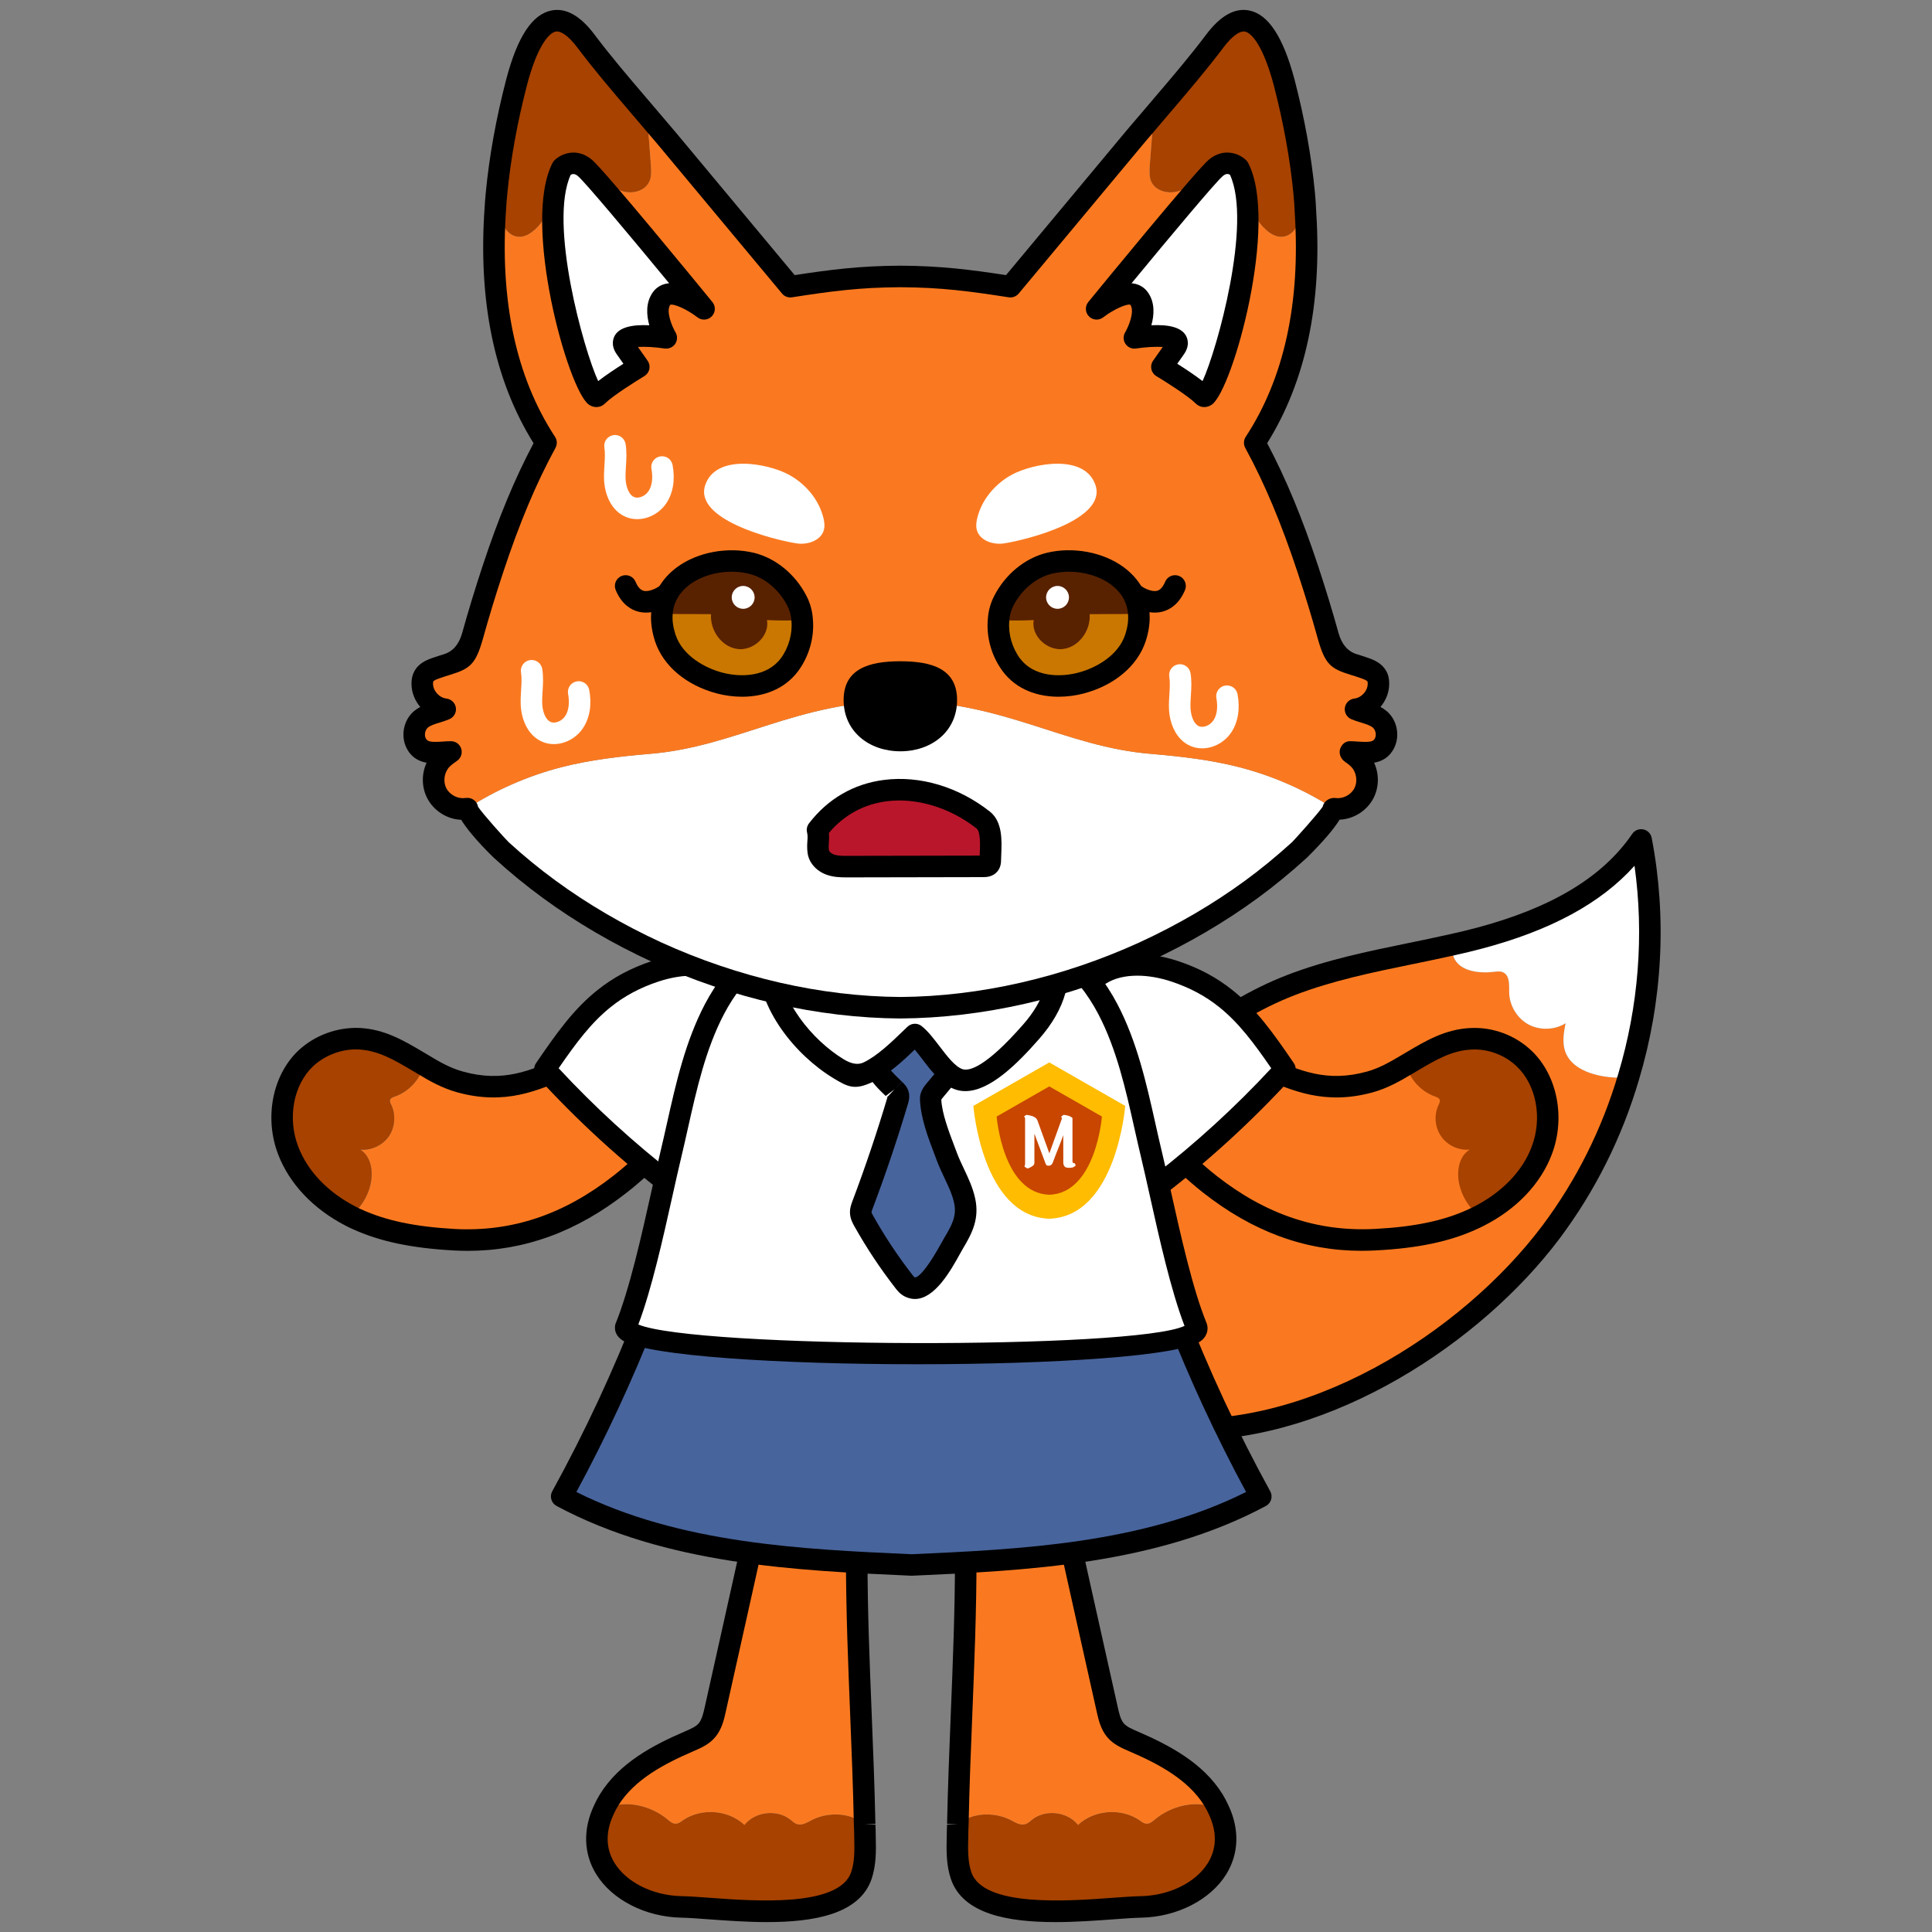 <?xml version="1.0" encoding="UTF-8"?>
<svg xmlns="http://www.w3.org/2000/svg" version="1.1" viewBox="0 0 390 390">
  <rect x="0" y="0" width="390" height="390" fill="#808080" stroke="none"/>
  <defs>
    <style>
      .cls-1 {
        fill: #582200;
      }

      .cls-2 {
        fill: #48649c;
      }

      .cls-3 {
        fill: #c84600;
      }

      .cls-4 {
        fill: #ba162b;
      }

      .cls-5 {
        fill: #fa7920;
      }

      .cls-6 {
        fill: #fff;
      }

      .cls-7 {
        fill: #ffbc00;
      }

      .cls-8 {
        fill: #a74200;
      }

      .cls-9 {
        fill: #c97700;
      }
    </style>
  </defs>
  <!-- Generator: Adobe Illustrator 28.7.1, SVG Export Plug-In . SVG Version: 1.2.0 Build 142)  -->
  <g>
    <g id="_레이어_1" data-name="레이어_1">
      <g>
        <g>
          <path class="cls-5" d="M304.65,200.43c.078,2.6,1.62,5.15,3.911,6.381,2.327,1.225,5.254,1.123,7.467-.246-.359,1.834-.691,3.811-.098,5.616,1.16,3.467,5.323,4.866,8.968,5.257,1.241.138,2.569.149,3.857-.054-3.321,11.26-8.63,21.932-15.683,31.345-17.273,22.986-49.964,42.87-79.759,39.494-31.071-3.507-19.858-40.872-8.573-59.025,8.394-13.492,20.924-24.548,35.831-30.338,10.481-4.046,21.667-5.683,32.623-8.161-.097.865-.052,1.704.243,2.496,1.161,2.878,5.039,3.336,8.105,2.987.647-.083,1.33-.174,1.937.119,1.347.707,1.15,2.622,1.172,4.128Z"/>
          <path class="cls-6" d="M298.516,189.416c12.637-3.342,25.413-9.104,32.769-19.862,3.05,15.821,2.107,32.348-2.53,47.83-1.288.203-2.616.191-3.857.054-3.645-.391-7.809-1.79-8.968-5.257-.593-1.805-.261-3.782.098-5.616-2.213,1.369-5.14,1.471-7.467.246-2.291-1.232-3.833-3.781-3.911-6.381-.022-1.506.175-3.421-1.172-4.128-.607-.292-1.29-.202-1.937-.119-3.066.349-6.944-.109-8.105-2.987-.295-.792-.34-1.631-.243-2.496,1.767-.402,3.569-.81,5.322-1.284Z"/>
        </g>
        <path d="M240.006,290.769c-2.323,0-4.636-.127-6.937-.389-9.512-1.071-16.071-5.205-19.501-12.28-7.546-15.583,2.804-39.553,9.328-50.047,8.935-14.366,22.036-25.452,36.89-31.217,7.942-3.067,16.332-4.789,24.444-6.455,2.832-.582,5.668-1.163,8.483-1.802,1.782-.403,3.536-.801,5.233-1.261,15.254-4.033,25.568-10.244,31.547-18.991.495-.721,1.358-1.073,2.235-.9.859.179,1.524.856,1.69,1.717,3.087,16.019,2.196,32.916-2.581,48.856-3.437,11.651-8.829,22.428-16.025,32.032-15.813,21.039-45.762,40.737-74.806,40.737ZM329.949,174.768c-6.771,7.558-16.933,13.06-30.879,16.748-1.747.472-3.554.884-5.332,1.287-2.91.659-5.771,1.246-8.631,1.833-7.942,1.63-16.152,3.315-23.754,6.25-13.977,5.428-26.325,15.89-34.765,29.461-7.079,11.379-15.342,32.987-9.109,45.857,2.737,5.647,8.147,8.964,16.078,9.858,29.475,3.391,61.451-16.905,77.78-38.637,6.884-9.19,12.047-19.504,15.335-30.656v-.007c4.102-13.691,5.219-28.109,3.278-41.994Z"/>
      </g>
      <g>
        <g>
          <path class="cls-8" d="M233.112,367.302c3.186-2.716,8.4-4.128,12.347-2.245.181.072.362.181.543.29,5.178,10.971-4.779,19.335-15.606,19.588-8.509.145-32.804,4.2-36.389-6.336-.833-2.498-.797-5.178-.724-7.821,0-.869.036-1.702.072-2.571,1.122-.797,2.317-1.412,3.657-1.702,2.245-.507,4.924-.181,6.952.869.978.507,2.028,1.195,3.078.833.471-.145.869-.543,1.267-.869,2.716-2.172,7.169-1.666,9.305,1.05,3.259-3.078,8.726-3.476,12.419-.941.434.326.905.688,1.485.688.616,0,1.122-.434,1.593-.833Z"/>
          <path class="cls-5" d="M244.952,363.356c.398.652.76,1.34,1.05,1.991-.181-.109-.362-.217-.543-.29-3.947-1.883-9.161-.471-12.347,2.245-.471.398-.978.833-1.593.833-.579,0-1.05-.362-1.485-.688-3.693-2.535-9.161-2.136-12.419.941-2.136-2.716-6.59-3.222-9.305-1.05-.398.326-.797.724-1.267.869-1.05.362-2.1-.326-3.078-.833-2.028-1.05-4.707-1.376-6.952-.869-1.34.29-2.535.905-3.657,1.702.362-17.887,1.593-35.737,1.593-53.551,0-4.997-1.267-13.578,2.426-17.488,3.114-3.367,11.188-1.702,15.461-.036,3.548,16.004,7.097,31.971,10.681,47.975.326,1.448.688,3.005,1.666,4.164.941,1.122,2.354,1.702,3.693,2.281,6.228,2.679,12.528,6.047,16.076,11.804Z"/>
        </g>
        <path d="M213.006,388c-9.36,0-18.625-1.559-21.055-8.702-.919-2.754-.925-5.516-.84-8.582-.002-.771.03-1.57.065-2.397l2.178-.113-2.173-.042c.152-7.425.451-14.844.75-22.255.415-10.258.843-20.862.843-31.254,0-.919-.044-1.966-.092-3.08-.226-5.375-.509-12.065,3.113-15.897,4.027-4.36,13.101-2.411,17.828-.569l1.082.421.251,1.131c3.547,16.004,7.097,31.968,10.682,47.972.258,1.156.552,2.465,1.202,3.239.58.686,1.627,1.139,2.737,1.619,6.389,2.751,13.295,6.354,17.223,12.722.453.75.859,1.52,1.185,2.249,2.263,4.791,2.111,9.734-.446,13.875-3.189,5.162-9.901,8.603-17.096,8.769-1.46.025-3.377.166-5.573.329-3.585.262-7.737.566-11.867.566ZM203.353,297.382c-1.952,0-3.568.378-4.381,1.262-2.38,2.518-2.13,8.43-1.948,12.747.051,1.181.097,2.288.097,3.264,0,10.48-.431,21.131-.847,31.427-.299,7.383-.598,14.773-.746,22.167l-.011.248c-.032.767-.062,1.51-.062,2.281-.076,2.8-.08,5.06.613,7.135,2.415,7.1,19.373,5.859,28.489,5.187,2.291-.166,4.289-.311,5.802-.336,5.749-.134,11.05-2.769,13.482-6.708,1.786-2.889,1.853-6.273.194-9.784-.272-.615-.594-1.216-.944-1.793-3.285-5.325-9.466-8.518-15.077-10.933-1.616-.697-3.264-1.407-4.498-2.878-1.333-1.581-1.768-3.525-2.118-5.085-3.501-15.618-6.966-31.204-10.427-46.819-2.507-.849-5.304-1.383-7.62-1.383Z"/>
      </g>
      <g>
        <g>
          <path class="cls-8" d="M134.78,367.302c-3.186-2.716-8.4-4.128-12.347-2.245-.181.072-.362.181-.543.29-5.178,10.971,4.779,19.335,15.606,19.588,8.509.145,32.804,4.2,36.389-6.336.833-2.498.797-5.178.724-7.821,0-.869-.036-1.702-.072-2.571-1.122-.797-2.317-1.412-3.657-1.702-2.245-.507-4.924-.181-6.952.869-.978.507-2.028,1.195-3.078.833-.471-.145-.869-.543-1.267-.869-2.716-2.172-7.169-1.666-9.305,1.05-3.259-3.078-8.726-3.476-12.419-.941-.434.326-.905.688-1.485.688-.616,0-1.122-.434-1.593-.833Z"/>
          <path class="cls-5" d="M122.94,363.356c-.398.652-.76,1.34-1.05,1.991.181-.109.362-.217.543-.29,3.947-1.883,9.161-.471,12.347,2.245.471.398.978.833,1.593.833.579,0,1.05-.362,1.485-.688,3.693-2.535,9.161-2.136,12.419.941,2.136-2.716,6.59-3.222,9.305-1.05.398.326.797.724,1.267.869,1.05.362,2.1-.326,3.078-.833,2.028-1.05,4.707-1.376,6.952-.869,1.34.29,2.535.905,3.657,1.702-.362-17.887-1.593-35.737-1.593-53.551,0-4.997,1.267-13.578-2.426-17.488-3.114-3.367-11.188-1.702-15.461-.036-3.548,16.004-7.097,31.971-10.681,47.975-.326,1.448-.688,3.005-1.666,4.164-.941,1.122-2.354,1.702-3.693,2.281-6.228,2.679-12.528,6.047-16.076,11.804Z"/>
        </g>
        <path d="M154.879,388c-4.128,0-8.276-.304-11.861-.566-2.194-.163-4.111-.304-5.558-.329-7.21-.166-13.919-3.607-17.107-8.769-2.556-4.141-2.709-9.084-.426-13.917.306-.69.711-1.46,1.16-2.196,3.934-6.382,10.838-9.985,17.071-12.666,1.266-.548,2.314-1.001,2.889-1.683.656-.778.949-2.09,1.209-3.246,3.584-16,7.132-31.965,10.678-47.968l.251-1.131,1.082-.421c4.724-1.846,13.797-3.794,17.846.587,3.605,3.815,3.322,10.505,3.096,15.88-.048,1.114-.092,2.16-.092,3.08,0,10.392.428,20.996.843,31.254.299,7.411.598,14.83.75,22.255l-2.173.042,2.178.113c.035.827.067,1.627.067,2.457.083,3.006.078,5.767-.836,8.507-2.433,7.153-11.704,8.716-21.067,8.716ZM156.919,298.764c-3.463,15.615-6.927,31.201-10.424,46.816-.35,1.563-.787,3.504-2.123,5.092-1.234,1.467-2.882,2.178-4.335,2.808-5.772,2.482-11.953,5.672-15.247,11.014-.345.566-.661,1.167-.916,1.736-1.676,3.554-1.609,6.937.175,9.826,2.434,3.939,7.733,6.573,13.497,6.708,1.499.025,3.499.17,5.79.336,9.114.675,26.072,1.913,28.492-5.201.688-2.061.684-4.321.61-7.061-.002-.831-.032-1.573-.064-2.341l-.011-.248c-.149-7.394-.447-14.784-.746-22.167-.415-10.297-.847-20.947-.847-31.427,0-.976.046-2.083.097-3.264.182-4.317.431-10.229-1.931-12.729-1.798-1.948-7.39-1.464-12.019.103Z"/>
      </g>
      <g>
        <g>
          <path class="cls-5" d="M297.293,246.106c.439-.185.89-.42,1.309-.636-2.256-1.8-3.826-4.49-4.194-7.368-.28-2.251.318-4.872,2.28-6.037-2.208.211-4.512-.837-5.762-2.661-1.3-1.836-1.49-4.355-.543-6.34.164-.356.358-.731.23-1.077-.147-.377-.565-.503-.901-.636-2.6-.909-4.723-3.046-5.634-5.631-.071-.254-.173-.489-.213-.761-2.332,1.392-4.701,2.723-7.32,3.442-14.79,4.085-21.728-6.016-35.474-7.42-1.933-.171-3.968-.024-5.641.92-7.164,4.111-3.746,15.399.695,19.852,2.581,2.536,5.223,5.034,8.036,7.256,10.043,7.892,20.919,11.955,33.567,11.23,6.715-.349,13.504-1.338,19.565-4.132Z"/>
          <path class="cls-8" d="M294.408,238.103c.368,2.877,1.938,5.567,4.194,7.368,5.57-2.832,10.418-7.389,12.619-13.207,2.389-6.274,1.283-14.012-3.593-18.621-2.856-2.707-6.803-4.146-10.719-3.947-5.003.23-8.947,2.87-13.044,5.263.04.273.142.508.213.761.911,2.586,3.034,4.723,5.634,5.631.337.133.754.259.901.636.128.346-.066.721-.23,1.077-.946,1.985-.757,4.505.543,6.34,1.25,1.824,3.553,2.873,5.762,2.661-1.962,1.165-2.559,3.786-2.28,6.037Z"/>
        </g>
        <path d="M274.842,252.493c-11.453,0-21.958-3.868-32.025-11.778-3.009-2.38-5.841-5.081-8.217-7.415-3.179-3.189-6.124-9.667-5.353-15.427.467-3.493,2.231-6.209,5.102-7.857,1.853-1.043,4.172-1.436,6.916-1.199,5.848.598,10.403,2.606,14.808,4.551,6.308,2.783,11.757,5.184,19.893,2.938,2.397-.658,4.667-1.948,6.785-3.214l1.223-.721c3.829-2.27,7.786-4.614,12.835-4.848,4.526-.23,9.031,1.432,12.312,4.544,5.244,4.95,6.945,13.574,4.13,20.968-2.242,5.926-7.097,11.032-13.663,14.373-.491.251-.976.495-1.446.697-5.403,2.493-11.874,3.868-20.303,4.303-1.008.057-2.008.085-2.998.085ZM239.727,213.089c-1.312,0-2.401.237-3.228.704-1.665.955-2.659,2.525-2.945,4.653-.555,4.169,1.701,9.356,4.109,11.771,2.274,2.235,5,4.837,7.846,7.086,10.063,7.91,20.547,11.393,32.095,10.767,7.874-.407,13.836-1.658,18.779-3.935.431-.187.82-.389,1.188-.573,5.65-2.875,9.759-7.153,11.619-12.068,2.206-5.799.951-12.489-3.055-16.269-2.397-2.277-5.806-3.55-9.116-3.359-3.974.18-7.302,2.153-10.827,4.243l-1.216.718c-2.373,1.418-4.936,2.868-7.853,3.67-9.639,2.655-16.332-.293-22.807-3.154-4.095-1.807-8.327-3.674-13.465-4.201-.392-.035-.767-.053-1.124-.053Z"/>
        <g>
          <path class="cls-6" d="M247.471,201.599c4.607,3.697,8.007,8.512,11.915,14.238-8.105,8.887-17.02,17.036-26.597,24.313-4.144-3.772-2.863-3.006-6.042-7.62-5.522-8.014-10.821-17.174-9.709-26.842,1.263-10.986,11.189-12.571,20.134-9.602,4.159,1.38,7.458,3.234,10.299,5.513Z"/>
          <path d="M232.789,242.32c-.527,0-1.05-.187-1.464-.566-2.981-2.712-3.391-3.292-4.484-5.081-.407-.668-.944-1.545-1.885-2.91-5.933-8.617-11.262-18.012-10.077-28.323.541-4.735,2.631-8.387,6.043-10.564,4.24-2.707,10.424-3.02,16.933-.854,4.187,1.391,7.775,3.313,10.972,5.88h.004c4.745,3.808,8.111,8.5,12.347,14.709.569.831.491,1.945-.187,2.687-8.171,8.964-17.22,17.234-26.887,24.578-.392.297-.852.442-1.315.442ZM229.586,196.951c-2.479,0-4.671.53-6.326,1.588-2.302,1.471-3.67,3.957-4.066,7.397-1.018,8.889,3.886,17.443,9.342,25.36,1.004,1.46,1.581,2.401,2.015,3.112.697,1.139.951,1.559,2.369,2.903,8.465-6.556,16.424-13.832,23.698-21.672-3.578-5.194-6.58-9.193-10.509-12.347-2.786-2.235-5.937-3.918-9.621-5.145-2.408-.799-4.763-1.195-6.902-1.195Z"/>
        </g>
      </g>
      <g>
        <path class="cls-2" d="M237.015,264.499c4.981,12.901,10.83,25.467,17.495,37.585-21.318,11.417-46.406,12.745-70.564,13.829-24.158-1.083-49.246-2.411-70.564-13.829,6.665-12.117,12.514-24.683,17.495-37.585h106.137Z"/>
        <path d="M184.043,318.084c-23.319-1.04-49.529-2.217-71.687-14.084-.513-.276-.893-.743-1.057-1.298-.164-.559-.101-1.156.179-1.665,6.6-11.997,12.445-24.557,17.374-37.322.324-.838,1.128-1.39,2.026-1.39h106.138c.898,0,1.704.552,2.026,1.39,4.936,12.775,10.781,25.335,17.372,37.322.279.509.347,1.107.18,1.665-.166.555-.545,1.022-1.057,1.298-22.16,11.867-48.368,13.044-71.493,14.084ZM116.351,301.176c20.894,10.463,45.716,11.58,67.692,12.567,21.788-.987,46.603-2.104,67.497-12.567-6.015-11.128-11.393-22.718-16.011-34.507h-103.166c-4.613,11.778-9.992,23.372-16.012,34.507Z"/>
      </g>
      <g>
        <g>
          <g>
            <path class="cls-5" d="M78.478,229.405c1.25-1.824,1.471-4.324.512-6.359-.183-.325-.377-.7-.23-1.077.128-.346.565-.503.932-.617,2.6-.909,4.723-3.046,5.634-5.631.071-.254.142-.508.213-.761,2.313,1.423,4.671,2.704,7.32,3.442,14.79,4.085,21.697-6.035,35.424-7.408,1.952-.202,3.987-.055,5.691.908,7.164,4.111,3.696,15.411-.726,19.833-2.55,2.555-5.192,5.053-8.055,7.287-10.024,7.861-20.9,11.924-33.567,11.23-6.696-.379-13.454-1.35-19.565-4.132-.439-.185-.859-.401-1.309-.636,2.275-1.831,3.845-4.521,4.213-7.398.28-2.251-.306-4.822-2.249-6.018,2.208.211,4.481-.856,5.762-2.661Z"/>
            <path class="cls-8" d="M79.692,221.352c-.368.114-.804.27-.932.617-.147.377.047.752.23,1.077.958,2.035.738,4.535-.512,6.359-1.281,1.805-3.553,2.873-5.762,2.661,1.943,1.195,2.529,3.767,2.249,6.018-.368,2.877-1.938,5.567-4.213,7.398-5.551-2.863-10.337-7.382-12.57-13.219-2.408-6.243-1.314-14.031,3.563-18.64,2.868-2.657,6.834-4.127,10.719-3.947,5.003.23,8.947,2.87,13.075,5.282-.071.254-.142.508-.213.761-.911,2.586-3.034,4.723-5.634,5.631Z"/>
          </g>
          <path d="M94.392,252.5c-.955,0-1.915-.028-2.884-.081-8.578-.488-14.851-1.821-20.346-4.324-.435-.18-.91-.421-1.421-.69-6.495-3.349-11.326-8.451-13.589-14.363-2.846-7.387-1.162-16.025,4.1-20.996,3.347-3.101,7.834-4.717,12.314-4.54,5.04.233,9.006,2.581,12.842,4.855l1.268.75c2.035,1.248,4.263,2.503,6.764,3.196,8.136,2.252,13.562-.152,19.847-2.935,4.402-1.945,8.953-3.957,14.778-4.54,2.751-.293,5.092.113,6.976,1.177,2.878,1.651,4.637,4.363,5.101,7.846.766,5.767-2.189,12.245-5.359,15.417-2.141,2.143-5.016,4.936-8.255,7.461-10.076,7.903-20.618,11.768-32.138,11.768ZM71.829,211.834c-3.113,0-6.297,1.245-8.608,3.384-3.997,3.78-5.242,10.473-3.011,16.265,1.881,4.918,5.977,9.204,11.538,12.068.407.212.769.403,1.153.562,5.044,2.298,10.839,3.511,18.85,3.971,11.571.615,22.054-2.892,32.103-10.77,3.055-2.387,5.802-5.053,7.857-7.114,2.417-2.415,4.68-7.602,4.126-11.771-.283-2.122-1.273-3.684-2.944-4.643-1.073-.605-2.549-.81-4.386-.633-5.143.516-9.372,2.387-13.461,4.194-6.457,2.853-13.136,5.81-22.764,3.147-3.023-.838-5.67-2.327-7.862-3.674l-1.225-.721c-3.532-2.093-6.869-4.07-10.827-4.25-.179-.011-.359-.014-.537-.014Z"/>
        </g>
        <g>
          <path class="cls-6" d="M121.913,201.599c-4.607,3.697-8.007,8.512-11.915,14.238,8.105,8.887,17.02,17.036,26.597,24.313,4.144-3.772,2.863-3.006,6.042-7.62,5.522-8.014,10.821-17.174,9.709-26.842-1.263-10.986-11.189-12.571-20.134-9.602-4.159,1.38-7.458,3.234-10.299,5.513Z"/>
          <path d="M136.595,242.32c-.461,0-.925-.145-1.314-.442-9.669-7.344-18.716-15.615-26.889-24.578-.679-.743-.757-1.856-.189-2.687,4.238-6.209,7.604-10.901,12.351-14.709h0c3.2-2.567,6.789-4.491,10.972-5.88,6.522-2.164,12.697-1.855,16.933.854,3.41,2.175,5.5,5.829,6.045,10.564,1.186,10.318-4.144,19.709-10.079,28.323-.942,1.365-1.48,2.245-1.886,2.91-1.093,1.789-1.501,2.369-4.482,5.081-.412.378-.937.566-1.462.566ZM112.768,215.638c7.275,7.839,15.234,15.116,23.696,21.672,1.414-1.34,1.671-1.761,2.367-2.899.435-.714,1.01-1.651,2.015-3.115,5.456-7.913,10.364-16.463,9.34-25.36-.394-3.44-1.763-5.926-4.065-7.397-3.085-1.968-8.028-2.116-13.226-.392-3.684,1.223-6.833,2.907-9.623,5.145h0c-3.927,3.154-6.927,7.153-10.505,12.347Z"/>
        </g>
      </g>
      <g>
        <g>
          <path class="cls-6" d="M232.462,233.17c-2.403-10.011-4.063-20.379-8.845-29.497-4.782-9.118-13.573-16.984-23.865-17.242-4.294-.108-11.518,2.046-15.825,1.798-4.307.248-11.534-1.906-15.825-1.798-10.293.258-19.083,8.124-23.865,17.242-4.782,9.118-6.442,19.486-8.845,29.497-2.301,9.578-5.334,25.577-9.069,34.696-1.903,6.481,118.387,7.76,115.206-.005-3.733-9.114-6.766-25.113-9.067-34.691Z"/>
          <path d="M185.15,275.392c-27.152,0-54.644-1.616-59.509-4.834-1.842-1.22-1.54-2.836-1.402-3.303,2.848-6.983,5.295-17.966,7.263-26.788.635-2.846,1.227-5.509,1.779-7.807.465-1.938.903-3.89,1.34-5.841,1.825-8.14,3.709-16.559,7.694-24.154,4.561-8.702,13.718-18.106,25.733-18.404,2.297-.076,5.055.419,7.993.923,2.838.49,5.781,1.01,7.761.877,2.258.122,5.175-.389,8.011-.875,2.94-.504,5.755-.983,7.995-.925,12.015.299,21.173,9.703,25.734,18.404,3.985,7.592,5.87,16.004,7.691,24.136.438,1.959.877,3.918,1.344,5.863h0c.548,2.281,1.139,4.926,1.768,7.754,1.97,8.84,4.42,19.84,7.199,26.618.403.99.347,2.454-1.032,3.585-3.879,3.182-30.451,4.77-57.36,4.77ZM128.853,267.369c11.58,4.827,100.047,5.074,110.259.283-2.744-7.139-5.099-17.711-7.008-26.286-.626-2.808-1.209-5.428-1.75-7.691-.474-1.962-.916-3.943-1.361-5.923-1.761-7.86-3.582-15.986-7.298-23.072-3.989-7.606-11.863-15.825-21.993-16.078-1.913-.023-4.549.419-7.153.865-3.078.529-6.257,1.075-8.746.932-2.228.149-5.419-.403-8.495-.932-2.606-.447-5.286-.907-7.15-.865-10.134.253-18.007,8.472-21.995,16.078-3.718,7.09-5.539,15.222-7.302,23.086-.442,1.977-.884,3.95-1.354,5.909-.546,2.277-1.135,4.915-1.764,7.737-1.881,8.447-4.197,18.832-6.888,25.957Z"/>
        </g>
        <g>
          <path class="cls-2" d="M180.549,219.91c.31.295.64.603.763,1.013.131.437.002.906-.129,1.344-2.104,7.054-4.459,14.034-7.058,20.921-.199.527-.403,1.074-.372,1.637.033.6.329,1.15.624,1.675,2.388,4.257,5.096,8.336,8.092,12.189.318.409.654.828,1.116,1.063,3.611,1.836,7.652-6.687,8.974-8.896,1.655-2.763,2.884-5.143,2.174-8.455-.668-3.117-2.466-5.887-3.574-8.849-1.336-3.573-3.159-7.919-3.281-11.741-.02-.625.392-1.173.79-1.656,1.352-1.639,2.803-3.226,3.792-5.106.988-1.88,1.472-4.145.756-6.144-1.782-4.974-8.725-4.951-12.075-1.708-1.386,1.341-2.676,3.316-3.784,4.882-2.109,2.978.887,5.633,3.192,7.833Z"/>
          <path d="M184.695,262.217c-.677,0-1.375-.163-2.095-.527-.918-.474-1.478-1.192-1.848-1.669-3.059-3.935-5.841-8.129-8.271-12.461-.309-.548-.834-1.478-.898-2.617-.058-1.018.269-1.888.507-2.521,2.569-6.803,4.927-13.794,7.01-20.777.009-.028.019-.057.028-.088-.018-.018-.037-.035-.055-.053l.101-.11c.005-.018.009-.039.012-.06l-.138.149.138-.149c.004-.018.005-.035.009-.053l.009.035,1.344-1.407-1.756,1.326c-2.366-2.249-6.326-6.011-3.211-10.413l.541-.774c1.029-1.474,2.194-3.143,3.508-4.416,2.426-2.351,6.329-3.398,9.713-2.61,2.866.668,4.968,2.496,5.917,5.148.852,2.383.541,5.184-.879,7.889-.935,1.779-2.178,3.26-3.38,4.689l-.659.789c-.186.226-.297.382-.329.453.133,2.769,1.496,6.361,2.698,9.529l.481,1.273c.396,1.057.888,2.09,1.375,3.122.895,1.888,1.819,3.84,2.29,6.032.868,4.059-.589,6.941-2.436,10.028-.159.265-.361.633-.599,1.061-1.858,3.356-5.088,9.183-9.128,9.183ZM182.082,218.368c.408.392,1.025.987,1.31,1.931.322,1.068.042,2.015-.124,2.581-2.114,7.09-4.507,14.179-7.111,21.074-.087.23-.233.619-.235.753.018.141.256.566.347.725,2.325,4.148,4.987,8.157,7.915,11.923.097.124.318.41.414.477.118.071,1.37.417,5.424-6.902.267-.484.495-.891.674-1.192,1.506-2.518,2.454-4.356,1.913-6.881-.362-1.701-1.142-3.345-1.966-5.085-.541-1.146-1.08-2.288-1.519-3.462l-.472-1.252c-1.324-3.486-2.825-7.436-2.944-11.181-.046-1.485.85-2.578,1.282-3.105l.686-.82c1.103-1.312,2.143-2.553,2.861-3.918.836-1.588,1.068-3.193.635-4.402-.557-1.556-1.837-2.153-2.811-2.38-1.978-.46-4.321.159-5.707,1.499-1.013.979-2.049,2.468-2.963,3.78l-.56.799c-.741,1.047-.17,2.069,2.657,4.756.002.004.265.251.267.255l-1.505,1.566,1.533-1.542ZM179.206,221.317c.004.011.007.021.011.035l1.333-1.443-1.344,1.407Z"/>
        </g>
        <g>
          <path class="cls-6" d="M155.2,194.38c-.089,8.448,7.286,17.258,14.025,21.334,2.746,1.661,3.253,2.032,6.017.724,3.467-1.64,6.866-5.151,9.45-7.609,2.81,2.243,5.502,8.083,9.071,9.104,4.682,1.341,11.659-6.553,14.364-9.634,3.961-4.511,6.694-10.172,4.654-16.205-4.172-12.335-17.987-17.161-29.987-16.599-8.548.4-19.799,3.956-25.032,11.167-1.764,2.431-2.533,5.057-2.561,7.719Z"/>
          <path d="M194.879,220.256c-.58.004-1.151-.074-1.713-.233-2.885-.827-5.042-3.66-6.945-6.16-.539-.707-1.063-1.393-1.565-1.991-2.427,2.334-5.364,5.053-8.484,6.527-3.621,1.711-4.959,1.054-7.899-.725-7.737-4.678-15.342-14.119-15.245-23.318.034-3.278,1.034-6.296,2.974-8.971,5.611-7.733,17.448-11.63,26.691-12.061,12.768-.59,27.644,4.759,32.145,18.072,2.005,5.93.248,12.268-5.078,18.332-4.395,5.01-9.925,10.526-14.881,10.526ZM184.692,206.657c.477,0,.956.156,1.354.474,1.296,1.032,2.431,2.525,3.631,4.102,1.494,1.959,3.186,4.183,4.683,4.611,1.271.371,4.537-.322,12.132-8.978,4.307-4.904,5.728-9.639,4.229-14.075-3.776-11.172-16.723-15.646-27.826-15.127-7.938.371-18.64,3.745-23.376,10.274-1.402,1.931-2.123,4.105-2.146,6.464v.002c-.08,7.491,6.625,15.613,12.975,19.449q2.312,1.4,3.964.622c2.721-1.291,5.587-4.049,7.889-6.266l.994-.955c.417-.4.956-.598,1.497-.598ZM155.201,194.38h.035-.035Z"/>
        </g>
        <g>
          <path class="cls-7" d="M211.813,246.014c13.575-.438,15.327-22.772,15.327-22.772l-15.327-8.778-15.327,8.778s1.752,22.334,15.327,22.772Z"/>
          <path class="cls-3" d="M211.813,241.175c9.411-.304,10.625-15.786,10.625-15.786l-10.625-6.086-10.625,6.086s1.214,15.483,10.625,15.786Z"/>
          <path class="cls-6" d="M217.166,235.242c-.258.258-.516.415-.746.446-.244.057-.53.071-.877.042-.371-.028-.601-.157-.718-.359-.127-.187-.187-.446-.187-.79v-5.429c-.141.415-.301.847-.474,1.278-.17.446-.343.891-.516,1.321-.187.46-.361.905-.53,1.337-.173.446-.332.863-.474,1.264-.06.115-.103.23-.131.345-.057.115-.113.23-.173.316-.085.087-.17.157-.272.216-.113.057-.244.085-.403.085-.198,0-.343-.028-.4-.101-.074-.057-.131-.157-.187-.286l-2.27-6.076v5.79c0,.157-.028.286-.057.401-.06.115-.173.244-.347.359-.156.087-.301.173-.446.258-.156.101-.357.173-.587.216l-.576-.387c.014-.044.028-.101.057-.173.018-.042.032-.101.06-.186,0-.072.014-.159.014-.244v-9.151c0-.042-.028-.101-.074-.187-.057-.071-.099-.143-.141-.2l.502-.302c.202.028.431.072.661.115.216.058.431.115.647.187.202.085.371.2.545.315.145.129.258.288.347.49l2.411,6.665,2.5-6.925v.016c.014-.072.028-.145.028-.23,0-.058-.057-.145-.173-.246l.52-.387c.601.072,1.047.187,1.347.331.29.157.446.272.446.345v8.675c0,.115.032.216.088.302.057.101.159.129.315.072l.272.474Z"/>
        </g>
      </g>
      <g>
        <g>
          <g>
            <path class="cls-6" d="M269.246,163.235h-.109c.76.109-6.336,7.857-6.843,8.364-3.078,2.788-6.264,5.431-9.631,7.893-6.771,4.96-14.085,9.197-21.725,12.709-15.388,7.024-32.261,11.116-49.206,11.224-16.909-.109-33.782-4.2-49.17-11.224-7.64-3.512-14.954-7.748-21.725-12.709-3.367-2.462-6.59-5.105-9.631-7.893-.543-.507-7.64-8.255-6.843-8.364h-.109c5.866-3.802,12.347-6.626,19.081-8.364,5.793-1.485,11.731-2.172,17.706-2.679,17.633-1.412,29.871-10.681,50.691-10.681s33.094,9.269,50.727,10.681c5.938.507,11.912,1.195,17.706,2.679,6.735,1.738,13.216,4.562,19.081,8.364Z"/>
            <path class="cls-8" d="M242.452,35.929c-1.557,1.159-3.15,2.39-5.033,2.788s-4.164-.253-4.997-1.991c-.471-1.014-.398-2.209-.326-3.331.181-2.354.362-4.707.543-7.061l-1.376-1.159c4.707-5.576,9.595-11.08,13.976-16.909,7.459-9.921,11.84.326,13.976,8.328,1.919,7.386,3.331,14.881,4.055,22.449.109,1.231.217,2.498.253,3.766l-1.05.072c0,.471-.036.905-.145,1.376-.362,1.774-1.738,3.44-3.512,3.548-1.267.072-2.462-.652-3.367-1.521-1.702-1.557-2.86-3.693-3.222-5.974-1.267,1.231-2.643,2.498-4.345,3.041-1.666.543-3.802.181-4.743-1.34-1.086-1.774-.181-4.091-.688-6.083Z"/>
            <path class="cls-8" d="M131.041,36.725c-.833,1.738-3.078,2.39-4.96,1.991-1.919-.398-3.512-1.629-5.033-2.788-.507,1.991.398,4.309-.688,6.083-.941,1.521-3.078,1.883-4.779,1.34s-3.041-1.81-4.309-3.041c-.362,2.281-1.521,4.417-3.222,5.974-.941.869-2.1,1.593-3.367,1.521-1.774-.109-3.15-1.774-3.512-3.548-.145-.76-.181-1.557-.072-2.354l-1.086-.072c.036-.941.145-1.847.217-2.788.724-7.567,2.136-15.062,4.055-22.449,2.1-8.002,6.517-18.249,13.976-8.328,4.381,5.829,9.269,11.333,13.976,16.909l-1.376,1.159c.181,2.354.362,4.707.543,7.061.072,1.122.145,2.317-.362,3.331Z"/>
            <path class="cls-5" d="M110.222,89.371c-9.161-13.976-11.405-31.139-10.211-47.541l1.086.072c-.109.797-.072,1.593.072,2.354.362,1.774,1.738,3.44,3.512,3.548,1.267.072,2.426-.652,3.367-1.521,1.702-1.557,2.86-3.693,3.222-5.974,1.267,1.231,2.607,2.498,4.309,3.041s3.838.181,4.779-1.34c1.086-1.774.181-4.091.688-6.083,1.521,1.159,3.114,2.39,5.033,2.788,1.883.398,4.128-.253,4.96-1.991.507-1.014.434-2.209.362-3.331-.181-2.354-.362-4.707-.543-7.061l1.376-1.159c.978,1.122,1.919,2.245,2.86,3.367,8.147,9.776,16.293,19.552,24.44,29.328,8.183-1.267,13.94-2.028,22.195-2.064,8.292.036,14.049.797,22.232,2.064,8.147-9.776,16.293-19.552,24.44-29.328.941-1.122,1.883-2.245,2.86-3.367l1.376,1.159c-.181,2.354-.362,4.707-.543,7.061-.072,1.122-.145,2.317.326,3.331.833,1.738,3.114,2.39,4.997,1.991s3.476-1.629,5.033-2.788c.507,1.991-.398,4.309.688,6.083.941,1.521,3.078,1.883,4.743,1.34,1.702-.543,3.078-1.81,4.345-3.041.362,2.281,1.521,4.417,3.222,5.974.905.869,2.1,1.593,3.367,1.521,1.774-.109,3.15-1.774,3.512-3.548.109-.471.145-.905.145-1.376l1.05-.072c1.05,16.112-1.267,32.877-10.247,46.563,4.417,8.111,7.821,16.728,10.717,25.49,1.485,4.49,2.86,8.98,4.128,13.542,1.557,5.504,2.281,4.671,7.423,6.481.941.326,1.919.76,2.39,1.629.253.434.326.941.326,1.448.036,2.607-2.136,4.924-4.635,5.214,1.593.688,3.548.905,4.888,2.028s1.774,3.222.978,4.816c-1.34,2.679-4.562,1.774-7.024,1.774.652.471,1.34.941,1.883,1.521,1.702,1.774,2.1,4.635.978,6.807s-3.657,3.476-6.047,3.114h-.036c-5.866-3.802-12.347-6.626-19.081-8.364-5.793-1.485-11.768-2.172-17.706-2.679-17.633-1.412-29.871-10.681-50.727-10.681s-33.058,9.269-50.691,10.681c-5.974.507-11.912,1.195-17.706,2.679-6.735,1.738-13.216,4.562-19.081,8.364h-.036c-2.39.362-4.924-.941-6.047-3.114s-.724-5.033.978-6.807c.543-.579,1.231-1.05,1.883-1.521-2.462,0-5.685.905-7.024-1.774-.797-1.593-.362-3.693.978-4.816,1.34-1.122,3.295-1.34,4.888-2.028-2.498-.29-4.671-2.607-4.635-5.214,0-.507.072-1.014.326-1.448.471-.869,1.448-1.303,2.39-1.629,5.142-1.81,5.866-.978,7.423-6.481,1.267-4.562,2.643-9.052,4.128-13.542,2.897-8.762,6.3-17.38,10.717-25.49Z"/>
          </g>
          <path d="M181.746,205.596c-16.642-.106-33.952-4.056-50.086-11.417-7.938-3.651-15.374-8-22.107-12.934-3.403-2.489-6.708-5.196-9.816-8.044-.072-.067-4.636-4.404-6.639-7.717-2.762-.083-5.509-1.75-6.86-4.365-1.154-2.238-1.154-4.915-.126-7.15-1.565-.281-3.089-1.055-4.05-2.977-1.241-2.484-.583-5.688,1.528-7.454.396-.331.813-.601,1.243-.827-1.119-1.321-1.793-3.011-1.768-4.777,0-.964.203-1.794.621-2.512.799-1.476,2.323-2.162,3.559-2.59.912-.32,1.697-.564,2.374-.773q2.701-.834,3.667-4.247c1.245-4.48,2.604-8.942,4.155-13.633,3.205-9.695,6.481-17.589,10.263-24.713-7.928-12.697-11.244-28.768-9.862-47.793.023-.583.08-1.222.138-1.865l.081-.932c.702-7.337,2.086-15.003,4.119-22.828,2.259-8.613,5.254-13.17,9.156-13.937,2.899-.566,5.808,1.059,8.658,4.85,3.308,4.4,6.985,8.704,10.542,12.865l3.359,3.946c.919,1.057,1.828,2.139,2.737,3.219l23.786,28.545c7.185-1.101,13.132-1.867,21.302-1.904,8.221.037,14.174.803,21.359,1.904l23.655-28.386c.955-1.137,1.902-2.272,2.892-3.405l3.341-3.927c3.554-4.16,7.227-8.461,10.533-12.858,2.846-3.782,5.76-5.419,8.638-4.851,3.872.753,6.874,5.307,9.176,13.924,2.033,7.827,3.419,15.494,4.119,22.801.113,1.287.223,2.595.262,3.905,1.209,18.535-2.118,34.27-9.901,46.725,3.773,7.112,7.051,15.006,10.261,24.713,1.556,4.699,2.914,9.163,4.158,13.645q.962,3.4,3.663,4.234c.675.209,1.464.453,2.387.778,1.223.423,2.747,1.11,3.578,2.643.385.652.587,1.487.587,2.484.025,1.752-.647,3.432-1.764,4.749.428.226.849.495,1.245.827,2.111,1.766,2.765,4.971,1.52,7.454-.958,1.92-2.479,2.694-4.045,2.975,1.029,2.226,1.029,4.906-.127,7.15-1.333,2.574-4.017,4.229-6.846,4.346-1.135,1.879-3.338,4.446-6.591,7.676-3.402,3.085-6.609,5.714-9.876,8.106-6.729,4.929-14.165,9.28-22.099,12.929-16.141,7.365-33.464,11.315-50.102,11.421ZM96.506,162.875c1.063,1.547,5.398,6.375,6.19,7.143,2.968,2.719,6.147,5.325,9.423,7.721,6.501,4.763,13.684,8.964,21.35,12.491,15.576,7.107,32.272,10.919,48.278,11.025,16.002-.106,32.709-3.918,48.292-11.029,7.666-3.525,14.847-7.728,21.343-12.485,3.143-2.302,6.237-4.837,9.452-7.751.587-.594,5.088-5.576,6.17-7.148.205-1.124,1.446-1.911,2.606-1.754,1.457.214,3.097-.624,3.791-1.966.7-1.356.435-3.207-.615-4.303-.407-.433-.891-.764-1.358-1.098-.767-.552-1.202-1.614-.912-2.512s1.011-1.588,1.955-1.588c.534,0,1.103.037,1.68.078,2.373.156,3.059.034,3.398-.649.343-.686.145-1.703-.424-2.178-.537-.451-1.432-.725-2.38-1.013-.679-.207-1.351-.417-1.977-.688-.902-.391-1.429-1.338-1.287-2.311.145-.972.923-1.727,1.899-1.842,1.464-.17,2.73-1.584,2.712-3.025,0-.304-.035-.396-.039-.4-.057-.103-.233-.316-1.216-.656-.873-.308-1.605-.534-2.238-.728-3.953-1.222-5.113-2.09-6.563-7.215-1.227-4.422-2.567-8.819-4.098-13.451-3.303-9.973-6.658-17.959-10.565-25.133-.382-.704-.347-1.561.092-2.231,7.754-11.817,11.082-27.036,9.897-45.23-.042-1.299-.145-2.523-.251-3.714-.675-7.065-2.023-14.503-3.996-22.094-1.998-7.491-4.307-10.475-5.802-10.767-1.05-.202-2.652.955-4.335,3.198-3.387,4.505-7.107,8.859-10.703,13.069l-3.345,3.935c-.994,1.139-1.927,2.249-2.857,3.361l-24.437,29.325c-.488.583-1.255.872-2.001.755-7.797-1.208-13.534-2.001-21.91-2.038-8.324.037-14.057.831-21.852,2.038-.764.113-1.517-.171-2.001-.755l-24.44-29.329c-1.015-1.209-1.906-2.272-2.83-3.333l-3.363-3.951c-3.601-4.213-7.323-8.569-10.712-13.079-1.688-2.245-3.297-3.407-4.347-3.195-1.51.297-3.826,3.281-5.79,10.77-1.973,7.597-3.318,15.036-3.996,22.103l-.081.951c-.053.571-.104,1.137-.127,1.715-1.358,18.677,1.961,34.217,9.858,46.264.438.67.474,1.528.09,2.231-3.914,7.185-7.27,15.171-10.562,25.133-1.529,4.621-2.869,9.018-4.098,13.442-1.453,5.134-2.615,6.002-6.566,7.224-.631.194-1.365.421-2.228.725-.992.343-1.17.557-1.202.613-.027.048-.062.14-.062.415-.021,1.473,1.246,2.885,2.712,3.055.976.115,1.756.87,1.899,1.842.143.974-.385,1.922-1.289,2.311-.624.27-1.298.481-1.975.688-.948.288-1.842.562-2.38,1.011-.571.477-.771,1.494-.43,2.178.343.684,1.008.808,3.402.651.578-.041,1.146-.078,1.68-.078.942,0,1.777.608,2.067,1.505s-.03,1.878-.794,2.429c-.693.499-1.183.833-1.572,1.246-1.068,1.114-1.333,2.965-.631,4.323.695,1.344,2.337,2.185,3.794,1.964l.469-.025c1.071,0,1.97.778,2.143,1.812Z"/>
        </g>
        <path d="M193.199,141.316c0,6.324-5.127,10.344-11.451,10.344s-11.451-4.02-11.451-10.344,5.127-7.831,11.451-7.831,11.451,1.506,11.451,7.831Z"/>
        <g>
          <g>
            <g>
              <path class="cls-9" d="M143.533,123.986c-.253,3.222,2.1,6.59,5.323,7.024,3.186.434,6.554-2.607,5.974-5.829,2.354.109,4.743.109,7.097,0,.29,3.186-.724,6.517-2.571,9.016-3.295,4.381-9.197,4.96-14.049,3.693-4.707-1.231-9.414-4.309-11.007-9.088-.579-1.774-.797-3.404-.688-4.888l.398.036c3.15,0,6.336,0,9.523.036Z"/>
              <path class="cls-1" d="M143.533,123.986c-3.186-.036-6.373-.036-9.523-.036l-.398-.036c.507-8.147,10.247-12.093,18.068-10.211,3.983.978,7.35,3.983,9.197,7.604.616,1.195.978,2.535,1.05,3.874-2.354.109-4.743.109-7.097,0,.579,3.222-2.788,6.264-5.974,5.829-3.222-.434-5.576-3.802-5.323-7.024Z"/>
            </g>
            <path d="M149.792,140.645c-1.754,0-3.474-.246-5.033-.652-6.188-1.619-10.868-5.546-12.521-10.503-.659-2.019-.925-3.944-.792-5.735.23-3.695,2.033-6.904,5.217-9.255,4.121-3.046,10.213-4.179,15.524-2.908,4.422,1.086,8.389,4.349,10.624,8.73.743,1.444,1.188,3.071,1.282,4.703.322,3.647-.767,7.459-2.991,10.466-2.855,3.796-7.176,5.155-11.31,5.155ZM147.676,115.407c-3.083,0-6.163.91-8.431,2.587-1.476,1.091-3.276,3.025-3.465,6.053-.092,1.25.106,2.613.585,4.079,1.393,4.179,5.818,6.701,9.492,7.662,3.87,1.011,8.994.781,11.762-2.898,1.572-2.125,2.378-4.94,2.143-7.514l-.005-.08c-.057-1.036-.338-2.072-.813-2.997-1.671-3.28-4.579-5.702-7.783-6.488-1.131-.272-2.309-.405-3.485-.405Z"/>
          </g>
          <circle class="cls-6" cx="150.019" cy="120.589" r="2.308"/>
          <path d="M130.407,123.66c-.534,0-1.082-.062-1.637-.212-1.37-.37-3.258-1.42-4.478-4.326-.465-1.107.057-2.38,1.162-2.845,1.117-.463,2.381.058,2.845,1.162.431,1.031.969,1.639,1.595,1.812,1.162.322,2.822-.628,3.308-.987.96-.711,2.32-.511,3.036.446.714.958.527,2.309-.428,3.03-.301.228-2.638,1.92-5.401,1.92Z"/>
        </g>
        <g>
          <g>
            <g>
              <path class="cls-9" d="M204.14,134.197c3.295,4.381,9.197,4.96,14.049,3.693,4.707-1.231,9.414-4.309,11.007-9.088.579-1.774.797-3.404.688-4.888l-.398.036c-3.15,0-6.336,0-9.523.036.253,3.222-2.1,6.59-5.323,7.024-3.186.434-6.554-2.607-5.974-5.829-2.354.109-4.743.109-7.097,0-.29,3.186.724,6.517,2.571,9.016Z"/>
              <path class="cls-1" d="M219.962,123.986c3.186-.036,6.373-.036,9.523-.036l.398-.036c-.507-8.147-10.247-12.093-18.068-10.211-3.983.978-7.35,3.983-9.197,7.604-.616,1.195-.978,2.535-1.05,3.874,2.354.109,4.743.109,7.097,0-.579,3.222,2.788,6.264,5.974,5.829,3.222-.434,5.576-3.802,5.323-7.024Z"/>
            </g>
            <path d="M213.699,140.645c-4.133,0-8.451-1.356-11.294-5.143-2.235-3.016-3.324-6.83-3.002-10.479.092-1.635.537-3.265,1.287-4.715,2.228-4.369,6.195-7.632,10.604-8.714,5.329-1.289,11.417-.14,15.54,2.907,3.182,2.351,4.986,5.558,5.215,9.278.131,1.77-.134,3.695-.789,5.698-1.658,4.97-6.336,8.896-12.521,10.516-1.563.407-3.288.652-5.042.652ZM215.817,115.409c-1.177,0-2.358.133-3.493.407-3.193.783-6.099,3.205-7.768,6.478-.481.93-.76,1.964-.813,3.002-.004.027-.004.055-.007.081-.233,2.576.569,5.391,2.153,7.528,2.754,3.667,7.874,3.895,11.753,2.884,3.67-.962,8.097-3.483,9.494-7.675.474-1.45.672-2.813.58-4.042-.187-3.051-1.987-4.987-3.462-6.076-2.27-1.676-5.346-2.587-8.437-2.587ZM201.571,125.181h.035-.035Z"/>
          </g>
          <circle class="cls-6" cx="213.476" cy="120.589" r="2.308"/>
          <path d="M233.09,123.66c-2.765,0-5.102-1.692-5.403-1.92-.958-.723-1.149-2.086-.424-3.043.714-.955,2.069-1.146,3.034-.433h0c.484.357,2.136,1.305,3.31.987.626-.173,1.16-.781,1.591-1.812.467-1.107,1.74-1.623,2.846-1.162,1.107.465,1.627,1.738,1.163,2.845-1.223,2.907-3.112,3.957-4.48,4.326-.555.15-1.103.212-1.637.212Z"/>
        </g>
        <path class="cls-6" d="M204.302,95.798c-3.397,1.833-6.118,5.024-7.029,8.775-.183.751-.293,1.542-.117,2.295.519,2.225,3.29,3.175,5.547,2.821,4.66-.731,20.771-4.786,18.435-11.757-2.151-6.417-12.567-4.403-16.836-2.135Z"/>
        <path class="cls-6" d="M159.192,95.798c3.397,1.833,6.118,5.024,7.029,8.775.183.751.293,1.542.117,2.295-.519,2.225-3.29,3.175-5.547,2.821-4.66-.731-20.771-4.786-18.435-11.757,2.151-6.417,12.567-4.403,16.836-2.135Z"/>
        <g>
          <path class="cls-4" d="M198.468,165.531c-10.094-7.956-25.012-9.014-33.44,2.001.408,1.739-.09,2.597.149,4.367.164,1.22,1.204,2.178,2.357,2.61,1.153.431,2.416.434,3.648.432,9.092-.017,18.185-.035,27.277-.052.427,0,.909-.025,1.192-.346.226-.256.253-.627.258-.968.038-2.554.566-6.462-1.44-8.043Z"/>
          <path d="M170.946,177.113c-1.291,0-2.731-.03-4.174-.569-2.053-.767-3.49-2.436-3.748-4.354-.138-1.022-.081-1.814-.037-2.452.044-.649.074-1.078-.072-1.71-.149-.633-.005-1.299.389-1.816,3.805-4.971,9.055-8.009,15.185-8.78,7.254-.916,15.013,1.42,21.325,6.393h0c2.574,2.028,2.419,5.829,2.305,8.603l-.039,1.179c-.007.456-.028,1.499-.799,2.373-.955,1.08-2.312,1.08-2.822,1.08l-27.274.053h-.239ZM167.327,168.137c.074.75.03,1.37-.007,1.902-.037.552-.069.988.011,1.57.035.262.405.656.964.865.796.297,1.876.308,2.884.293l26.585-.051.016-.465c.067-1.63.179-4.358-.654-5.014h-.002c-5.325-4.197-12.089-6.257-18.092-5.493-4.65.585-8.679,2.79-11.704,6.393Z"/>
        </g>
        <g>
          <path class="cls-6" d="M221.368,62.345s6.466-5.021,8.566-2.092c2.1,2.929-.94,7.95-.94,7.95,0,0,10.861-1.674,8.206,2.092l-2.655,3.766s6.276,3.766,8.368,5.858c2.092,2.092,13.389-33.892,7.113-46.026,0,0-2.092-2.092-4.603,0-2.51,2.092-24.055,28.452-24.055,28.452Z"/>
          <path d="M243.103,82.175c-.633,0-1.248-.242-1.726-.721-1.563-1.559-6.269-4.521-7.952-5.53-.52-.311-.884-.824-1.008-1.414s0-1.208.35-1.701l1.955-2.772c-1.354-.094-3.476.019-5.403.315-.842.127-1.662-.24-2.129-.939-.47-.698-.495-1.607-.06-2.33.714-1.197,1.97-4.259,1.036-5.564-.615-.255-3.281.856-5.47,2.542-.87.677-2.114.59-2.885-.202s-.824-2.035-.127-2.891c2.221-2.714,21.753-26.583,24.348-28.745,2.952-2.468,6.124-1.271,7.528.133.159.157.293.339.396.537,6.248,12.082-3.08,45.677-7.291,48.755-.481.354-1.029.527-1.563.527ZM237.647,73.426c1.489.942,3.511,2.274,5.102,3.501,2.942-6.351,10.038-31.912,5.534-41.651-.651-.405-1.238.09-1.471.286-1.375,1.147-10.548,12.103-18.394,21.62.11.007.219.019.329.035,1.23.18,2.249.792,2.952,1.771,1.485,2.07,1.298,4.614.721,6.669,3.695-.182,5.986.49,6.913,1.989.336.541.976,2.008-.361,3.9l-1.326,1.879Z"/>
        </g>
        <g>
          <path class="cls-6" d="M142.126,62.345s-6.466-5.021-8.566-2.092c-2.1,2.929.94,7.95.94,7.95,0,0-10.861-1.674-8.206,2.092l2.655,3.766s-6.276,3.766-8.368,5.858c-2.092,2.092-13.389-33.892-7.113-46.026,0,0,2.092-2.092,4.603,0,2.51,2.092,24.055,28.452,24.055,28.452Z"/>
          <path d="M120.389,82.175c-.534,0-1.08-.173-1.563-.527-4.21-3.076-13.539-36.671-7.288-48.755.103-.198.235-.378.392-.537,1.407-1.406,4.57-2.595,7.53-.133,2.595,2.162,22.128,26.031,24.347,28.745.7.856.645,2.099-.126,2.891-.767.789-2.014.879-2.885.202-2.19-1.692-4.857-2.808-5.498-2.526-.909,1.289.347,4.351,1.063,5.548.431.723.408,1.632-.06,2.33-.472.698-1.31,1.05-2.132.939-1.92-.293-4.04-.41-5.392-.315l1.948,2.772c.348.493.476,1.11.35,1.701-.124.59-.49,1.103-1.008,1.414-1.683,1.01-6.391,3.971-7.951,5.53-.479.479-1.094.721-1.727.721ZM115.204,35.287c-4.487,9.749,2.599,35.29,5.541,41.639,1.591-1.229,3.612-2.558,5.101-3.501l-1.326-1.879c-1.335-1.892-.697-3.359-.361-3.9.926-1.497,3.237-2.164,6.911-1.989-.575-2.054-.76-4.598.723-6.671.702-.979,1.724-1.591,2.954-1.77.108-.016.217-.028.329-.035-7.846-9.517-17.02-20.473-18.397-21.62-.23-.193-.808-.675-1.474-.274Z"/>
        </g>
        <path class="cls-6" d="M242.661,151.062c-.75,0-1.492-.133-2.192-.412-3.129-1.248-4.37-4.708-4.491-7.528-.042-.997.018-2,.081-3,.078-1.255.152-2.44-.025-3.524-.191-1.185.615-2.3,1.8-2.491,1.167-.2,2.302.613,2.493,1.798.251,1.563.159,3.051.067,4.489-.053.849-.11,1.699-.074,2.544.064,1.506.633,3.227,1.761,3.677.877.352,2.196-.198,2.864-1.2.976-1.467.796-3.437.598-4.48-.223-1.179.555-2.314,1.733-2.537,1.188-.216,2.316.555,2.539,1.734.548,2.922.103,5.654-1.255,7.692-1.361,2.044-3.656,3.237-5.898,3.237Z"/>
        <path class="cls-6" d="M128.621,104.798c-.75,0-1.49-.133-2.19-.412-3.129-1.25-4.37-4.708-4.491-7.528-.042-.999.018-2,.08-3,.078-1.255.152-2.442-.021-3.525-.191-1.185.615-2.3,1.8-2.489,1.174-.21,2.297.615,2.489,1.8.251,1.561.159,3.048.069,4.485-.053.849-.111,1.699-.074,2.546.064,1.506.631,3.227,1.759,3.677.888.35,2.194-.198,2.862-1.2.979-1.469.796-3.437.599-4.478-.223-1.179.552-2.314,1.731-2.537,1.199-.219,2.316.553,2.537,1.731.553,2.921.108,5.652-1.25,7.692-1.361,2.046-3.658,3.239-5.9,3.239Z"/>
        <path class="cls-6" d="M111.792,150.208c-.748,0-1.49-.134-2.189-.414-3.131-1.246-4.372-4.706-4.492-7.528-.042-.997.018-2,.08-3,.08-1.255.154-2.44-.021-3.524-.191-1.185.613-2.3,1.798-2.491,1.181-.189,2.302.613,2.491,1.798.253,1.563.159,3.051.069,4.489-.053.849-.111,1.699-.074,2.544.064,1.506.631,3.227,1.759,3.677.875.347,2.192-.194,2.864-1.2.979-1.471.796-3.435.599-4.476-.223-1.179.552-2.314,1.731-2.537,1.192-.226,2.316.553,2.537,1.731.553,2.919.108,5.65-1.252,7.692-1.363,2.044-3.658,3.239-5.9,3.239Z"/>
      </g>
    </g>
  </g>
</svg>